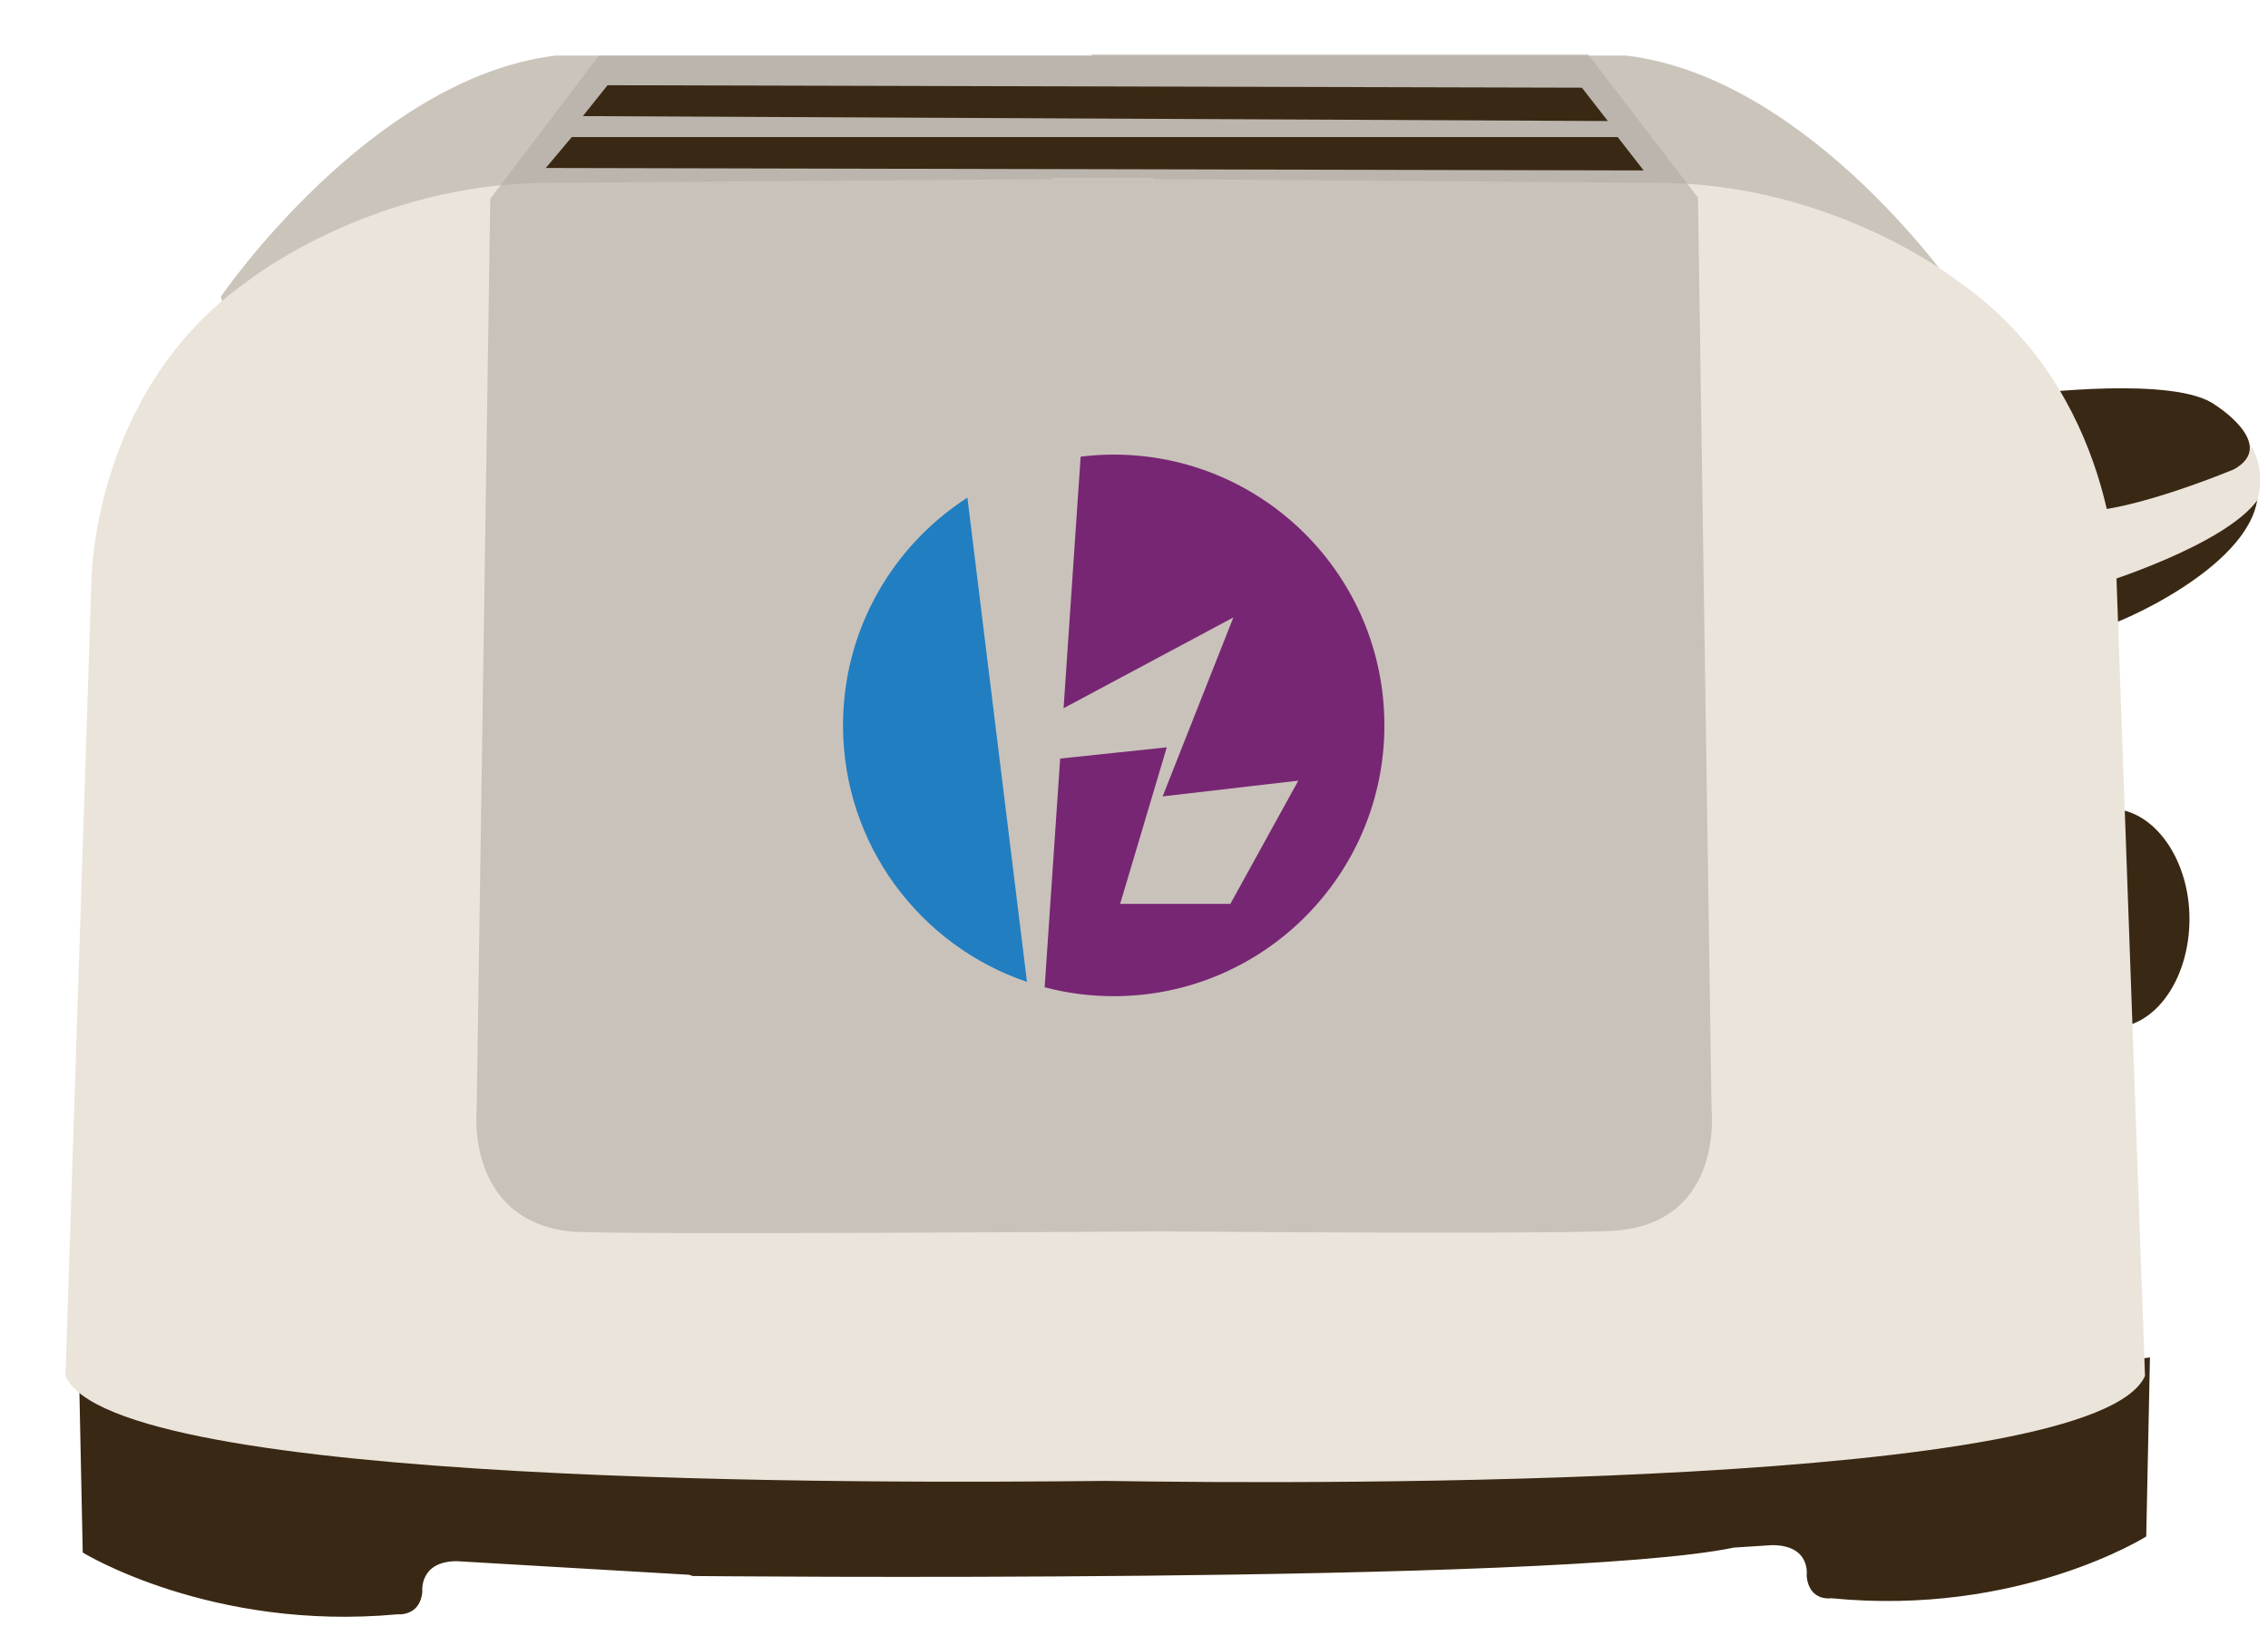 <?xml version="1.0" encoding="UTF-8" standalone="no"?>
<!DOCTYPE svg PUBLIC "-//W3C//DTD SVG 1.1//EN" "http://www.w3.org/Graphics/SVG/1.1/DTD/svg11.dtd">
<svg width="100%" height="100%" viewBox="0 0 272 195" version="1.1" xmlns="http://www.w3.org/2000/svg" xmlns:xlink="http://www.w3.org/1999/xlink" xml:space="preserve" xmlns:serif="http://www.serif.com/" style="fill-rule:evenodd;clip-rule:evenodd;stroke-linejoin:round;stroke-miterlimit:2;">
    <g transform="matrix(1,0,0,1,-504.489,-468.813)">
        <g transform="matrix(1,0,0,1,6,157.932)">
            <g>
                <g transform="matrix(1.481,0,0,1.481,634,407.886)">
                    <g transform="matrix(1,0,0,1,-91.5,-65.5)">
                        <clipPath id="_clip1">
                            <rect x="0" y="0" width="183" height="131"/>
                        </clipPath>
                        <g clip-path="url(#_clip1)">
                            <g>
                                <g>
                                    <path d="M143.1,114.1L143.7,107.3L24.2,111.6L29,114.3L6.4,111.2L6.7,125.7C6.7,125.7 17.1,132.1 32.2,130.7C32.2,130.7 34,130.9 34.2,128.9C34.2,128.9 33.9,126.4 37,126.4L55.8,127.5L56.1,127.6C56.1,127.6 126.1,128.3 140.4,125.3L143.5,125.1C146.7,125.1 146.3,127.6 146.3,127.6C146.5,129.7 148.3,129.4 148.3,129.4C163.5,130.9 173.8,124.4 173.8,124.4L174.1,109.9L143.1,114.1Z" style="fill:rgb(57,40,19);fill-rule:nonzero;"/>
                                    <path d="M177.3,74.4C177.3,69.7 174.6,65.8 171.3,65.5L171.3,83.2C174.7,83 177.3,79.1 177.3,74.4Z" style="fill:rgb(57,40,19);fill-rule:nonzero;"/>
                                    <path d="M170.4,50.7C171.1,50.7 182,46.1 182.8,40.4L174.6,42.5L167.8,45L170.5,49.8" style="fill:rgb(57,40,19);fill-rule:nonzero;"/>
                                    <path d="M169,40.5L170,47.3C170,47.3 180.1,44.2 182.8,40.5C182.8,40.5 183.7,37.7 181.9,35.6L170,39.4L169,40.5Z" style="fill:rgb(235,228,218);fill-rule:nonzero;"/>
                                    <path d="M164.3,31.9C164.3,31.9 176.2,30.4 179.4,32.8C179.4,32.8 184.5,36 180.9,38C180.9,38 170.6,42.3 167.4,41.2L164.1,33L164.3,31.9Z" style="fill:rgb(57,40,19);fill-rule:nonzero;"/>
                                    <path d="M131.7,4.5L45,4.5C30,6.3 17.9,24 17.9,24L18.2,25.5C51,20.2 62.6,23.2 88.3,18.2C96.2,20.3 143.6,22.3 158.4,25.5L158.7,24C158.8,24 146.7,6.3 131.7,4.5Z" style="fill:rgb(202,196,187);fill-rule:nonzero;"/>
                                    <path d="M171.4,47.1C171.4,47.1 171.4,31.7 158.6,22.8C158.6,22.8 148.6,14.8 134.1,14.8C133.3,14.8 107.2,14.6 93.4,14.5L93.4,14.4L85.2,14.4L85.2,14.5C71.5,14.6 45.3,14.8 44.5,14.8C30,14.8 20,22.8 20,22.8C7.4,31.7 7.4,47.1 7.4,47.1L5.3,111.4C9.2,120.4 70.9,120.1 89.5,119.9C107.9,120.2 169.7,120.4 173.7,111.4L171.4,47.1Z" style="fill:rgb(235,228,218);fill-rule:nonzero;"/>
                                    <path d="M138.6,89.8L137.5,16L128.6,4.4L88.4,4.4L88.4,4.5L48.5,4.5L39.7,16.1L38.6,89.9C38.6,89.9 37.7,98.7 46.1,99.7C48.5,100 93.9,99.7 93.9,99.7C107.5,99.8 129.5,99.9 131.2,99.6C139.6,98.7 138.6,89.8 138.6,89.8Z" style="fill:rgb(175,169,161);fill-opacity:0.57;fill-rule:nonzero;"/>
                                    <path d="M46.3,11.1L44.2,13.6L133.1,13.8L131,11.1L46.3,11.1Z" style="fill:rgb(57,40,19);fill-rule:nonzero;"/>
                                    <path d="M49.2,6.9L47.2,9.4L130.2,9.8L128.1,7.1L49.2,6.9Z" style="fill:rgb(57,40,19);fill-rule:nonzero;"/>
                                </g>
                            </g>
                        </g>
                    </g>
                </g>
                <g transform="matrix(0.385,0,0,0.385,632.048,430.331)">
                    <path d="M0,-168.68C-3.482,-168.68 -6.909,-168.444 -10.28,-168.034L-15.595,-89.69L37.295,-117.958L15.261,-62.224L57.522,-67.13L36.36,-28.749L2.025,-28.749L16.548,-77.503L-16.66,-74.008L-21.492,-2.772C-14.63,-0.97 -7.429,0 0,0C46.58,0 84.341,-37.76 84.341,-84.34C84.34,-130.92 46.579,-168.68 0,-168.68" style="fill:rgb(119,38,115);fill-rule:nonzero;"/>
                </g>
            </g>
            <g transform="matrix(0.385,0,0,0.385,614.509,428.618)">
                <path d="M0,-150.824C-23.301,-135.816 -38.746,-109.664 -38.746,-79.887C-38.746,-42.767 -14.756,-11.272 18.557,0L0,-150.824Z" style="fill:rgb(33,126,193);fill-rule:nonzero;"/>
            </g>
        </g>
    </g>
</svg>
